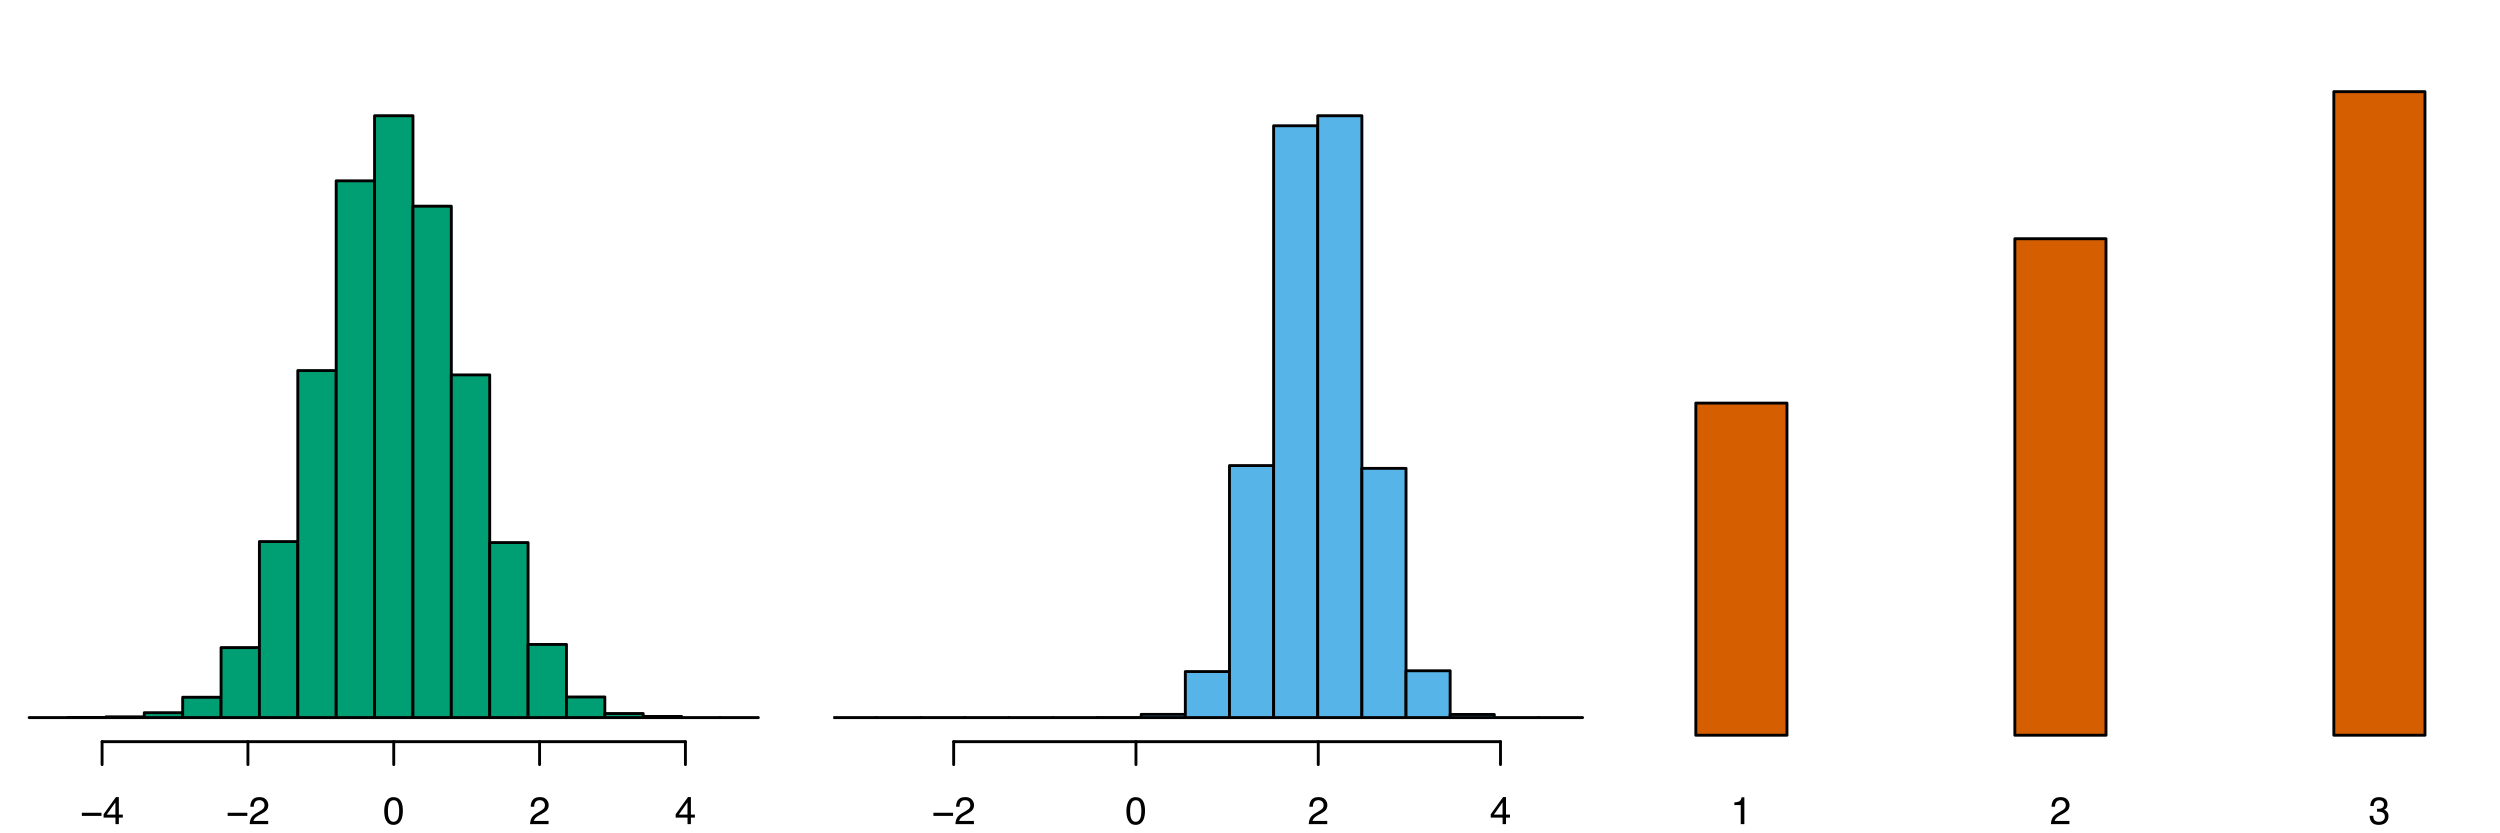 <?xml version="1.0" encoding="UTF-8" standalone="no"?>
<svg
   width="648pt"
   height="216pt"
   viewBox="0 0 648 216"
   version="1.1"
   id="svg69"
   sodipodi:docname="4_10a.svg"
   inkscape:version="1.3.2 (091e20e, 2023-11-25)"
   xmlns:inkscape="http://www.inkscape.org/namespaces/inkscape"
   xmlns:sodipodi="http://sodipodi.sourceforge.net/DTD/sodipodi-0.dtd"
   xmlns:xlink="http://www.w3.org/1999/xlink"
   xmlns="http://www.w3.org/2000/svg"
   xmlns:svg="http://www.w3.org/2000/svg">
  <sodipodi:namedview
     id="namedview69"
     pagecolor="#ffffff"
     bordercolor="#000000"
     borderopacity="0.25"
     inkscape:showpageshadow="2"
     inkscape:pageopacity="0.0"
     inkscape:pagecheckerboard="0"
     inkscape:deskcolor="#d1d1d1"
     inkscape:document-units="pt"
     inkscape:zoom="0.81944444"
     inkscape:cx="431.38983"
     inkscape:cy="144"
     inkscape:window-width="1312"
     inkscape:window-height="449"
     inkscape:window-x="0"
     inkscape:window-y="38"
     inkscape:window-maximized="0"
     inkscape:current-layer="svg69" />
  <defs
     id="defs8">
    <g
       id="g6">
      <g
         id="glyph-0-0">
        <path
           d="M 5.547 -2.953 L 5.547 -2.141 L 0.453 -2.141 L 0.453 -2.953 Z M 5.547 -2.953 "
           id="path1" />
      </g>
      <g
         id="glyph-0-1">
        <path
           d="M 3.312 -2.469 L 3.312 -5.641 L 1.062 -2.469 Z M 3.328 0 L 3.328 -1.703 L 0.25 -1.703 L 0.25 -2.562 L 3.453 -7.016 L 4.203 -7.016 L 4.203 -2.469 L 5.234 -2.469 L 5.234 -1.703 L 4.203 -1.703 L 4.203 0 Z M 3.328 0 "
           id="path2" />
      </g>
      <g
         id="glyph-0-2">
        <path
           d="M 0.312 0 C 0.344 -0.602 0.469 -1.125 0.688 -1.562 C 0.906 -2.008 1.328 -2.414 1.953 -2.781 L 2.891 -3.328 C 3.305 -3.578 3.602 -3.785 3.781 -3.953 C 4.039 -4.223 4.172 -4.535 4.172 -4.891 C 4.172 -5.297 4.047 -5.617 3.797 -5.859 C 3.555 -6.098 3.234 -6.219 2.828 -6.219 C 2.223 -6.219 1.805 -5.988 1.578 -5.531 C 1.453 -5.281 1.383 -4.941 1.375 -4.516 L 0.484 -4.516 C 0.492 -5.117 0.609 -5.613 0.828 -6 C 1.203 -6.676 1.875 -7.016 2.844 -7.016 C 3.633 -7.016 4.211 -6.797 4.578 -6.359 C 4.953 -5.93 5.141 -5.453 5.141 -4.922 C 5.141 -4.359 4.945 -3.879 4.562 -3.484 C 4.332 -3.254 3.922 -2.973 3.328 -2.641 L 2.656 -2.281 C 2.344 -2.102 2.094 -1.93 1.906 -1.766 C 1.582 -1.484 1.379 -1.172 1.297 -0.828 L 5.109 -0.828 L 5.109 0 Z M 0.312 0 "
           id="path3" />
      </g>
      <g
         id="glyph-0-3">
        <path
           d="M 2.703 -7 C 3.609 -7 4.266 -6.625 4.672 -5.875 C 4.984 -5.301 5.141 -4.508 5.141 -3.5 C 5.141 -2.551 5 -1.766 4.719 -1.141 C 4.301 -0.254 3.629 0.188 2.703 0.188 C 1.859 0.188 1.234 -0.176 0.828 -0.906 C 0.484 -1.508 0.312 -2.328 0.312 -3.359 C 0.312 -4.148 0.414 -4.832 0.625 -5.406 C 1.008 -6.469 1.703 -7 2.703 -7 Z M 2.703 -0.609 C 3.148 -0.609 3.508 -0.812 3.781 -1.219 C 4.051 -1.625 4.188 -2.375 4.188 -3.469 C 4.188 -4.258 4.086 -4.91 3.891 -5.422 C 3.703 -5.941 3.328 -6.203 2.766 -6.203 C 2.242 -6.203 1.863 -5.957 1.625 -5.469 C 1.383 -4.977 1.266 -4.266 1.266 -3.328 C 1.266 -2.609 1.344 -2.035 1.5 -1.609 C 1.727 -0.941 2.129 -0.609 2.703 -0.609 Z M 2.703 -0.609 "
           id="path4" />
      </g>
      <g
         id="glyph-0-4">
        <path
           d="M 0.953 -4.953 L 0.953 -5.625 C 1.586 -5.688 2.031 -5.789 2.281 -5.938 C 2.531 -6.082 2.719 -6.426 2.844 -6.969 L 3.547 -6.969 L 3.547 0 L 2.609 0 L 2.609 -4.953 Z M 0.953 -4.953 "
           id="path5" />
      </g>
      <g
         id="glyph-0-5">
        <path
           d="M 2.594 0.188 C 1.77 0.188 1.172 -0.035 0.797 -0.484 C 0.422 -0.941 0.234 -1.5 0.234 -2.156 L 1.156 -2.156 C 1.195 -1.695 1.281 -1.363 1.406 -1.156 C 1.633 -0.789 2.047 -0.609 2.641 -0.609 C 3.109 -0.609 3.484 -0.734 3.766 -0.984 C 4.047 -1.234 4.188 -1.551 4.188 -1.938 C 4.188 -2.414 4.035 -2.75 3.734 -2.938 C 3.441 -3.133 3.035 -3.234 2.516 -3.234 C 2.453 -3.234 2.391 -3.234 2.328 -3.234 C 2.266 -3.234 2.207 -3.234 2.156 -3.234 L 2.156 -4 C 2.238 -3.988 2.312 -3.984 2.375 -3.984 C 2.438 -3.984 2.504 -3.984 2.578 -3.984 C 2.91 -3.984 3.18 -4.035 3.391 -4.141 C 3.766 -4.316 3.953 -4.641 3.953 -5.109 C 3.953 -5.461 3.828 -5.734 3.578 -5.922 C 3.328 -6.109 3.035 -6.203 2.703 -6.203 C 2.117 -6.203 1.719 -6.004 1.5 -5.609 C 1.375 -5.398 1.301 -5.098 1.281 -4.703 L 0.422 -4.703 C 0.422 -5.223 0.523 -5.664 0.734 -6.031 C 1.086 -6.676 1.719 -7 2.625 -7 C 3.332 -7 3.879 -6.836 4.266 -6.516 C 4.66 -6.203 4.859 -5.742 4.859 -5.141 C 4.859 -4.711 4.742 -4.367 4.516 -4.109 C 4.367 -3.941 4.18 -3.812 3.953 -3.719 C 4.316 -3.613 4.602 -3.414 4.812 -3.125 C 5.02 -2.844 5.125 -2.492 5.125 -2.078 C 5.125 -1.398 4.906 -0.852 4.469 -0.438 C 4.031 -0.02 3.406 0.188 2.594 0.188 Z M 2.594 0.188 "
           id="path6" />
      </g>
    </g>
    <clipPath
       id="clip-0">
      <path
         clip-rule="nonzero"
         d="M 216 185 L 217 185 L 217 187 L 216 187 Z M 216 185 "
         id="path7" />
    </clipPath>
    <clipPath
       id="clip-1">
      <path
         clip-rule="nonzero"
         d="M 216 185 L 228 185 L 228 187 L 216 187 Z M 216 185 "
         id="path8" />
    </clipPath>
  </defs>
  <path
     fill="none"
     stroke-width="0.75"
     stroke-linecap="round"
     stroke-linejoin="round"
     stroke="rgb(0%, 0%, 0%)"
     stroke-opacity="1"
     stroke-miterlimit="10"
     d="M 26.461 23.762 L 177.66 23.762 "
     transform="matrix(1, 0, 0, -1, 0, 216)"
     id="path9" />
  <path
     fill="none"
     stroke-width="0.75"
     stroke-linecap="round"
     stroke-linejoin="round"
     stroke="rgb(0%, 0%, 0%)"
     stroke-opacity="1"
     stroke-miterlimit="10"
     d="M 26.461 23.762 L 26.461 17.82 "
     transform="matrix(1, 0, 0, -1, 0, 216)"
     id="path10" />
  <path
     fill="none"
     stroke-width="0.75"
     stroke-linecap="round"
     stroke-linejoin="round"
     stroke="rgb(0%, 0%, 0%)"
     stroke-opacity="1"
     stroke-miterlimit="10"
     d="M 64.262 23.762 L 64.262 17.82 "
     transform="matrix(1, 0, 0, -1, 0, 216)"
     id="path11" />
  <path
     fill="none"
     stroke-width="0.75"
     stroke-linecap="round"
     stroke-linejoin="round"
     stroke="rgb(0%, 0%, 0%)"
     stroke-opacity="1"
     stroke-miterlimit="10"
     d="M 102.059 23.762 L 102.059 17.82 "
     transform="matrix(1, 0, 0, -1, 0, 216)"
     id="path12" />
  <path
     fill="none"
     stroke-width="0.75"
     stroke-linecap="round"
     stroke-linejoin="round"
     stroke="rgb(0%, 0%, 0%)"
     stroke-opacity="1"
     stroke-miterlimit="10"
     d="M 139.859 23.762 L 139.859 17.82 "
     transform="matrix(1, 0, 0, -1, 0, 216)"
     id="path13" />
  <path
     fill="none"
     stroke-width="0.75"
     stroke-linecap="round"
     stroke-linejoin="round"
     stroke="rgb(0%, 0%, 0%)"
     stroke-opacity="1"
     stroke-miterlimit="10"
     d="M 177.66 23.762 L 177.66 17.82 "
     transform="matrix(1, 0, 0, -1, 0, 216)"
     id="path14" />
  <g
     fill="rgb(0%, 0%, 0%)"
     fill-opacity="1"
     id="g15">
    <use
       xlink:href="#glyph-0-0"
       x="20.76"
       y="213.62"
       id="use14" />
    <use
       xlink:href="#glyph-0-1"
       x="26.6"
       y="213.62"
       id="use15" />
  </g>
  <g
     fill="rgb(0%, 0%, 0%)"
     fill-opacity="1"
     id="g17">
    <use
       xlink:href="#glyph-0-0"
       x="58.56"
       y="213.62"
       id="use16" />
    <use
       xlink:href="#glyph-0-2"
       x="64.4"
       y="213.62"
       id="use17" />
  </g>
  <g
     fill="rgb(0%, 0%, 0%)"
     fill-opacity="1"
     id="g18">
    <use
       xlink:href="#glyph-0-3"
       x="99.28"
       y="213.62"
       id="use18" />
  </g>
  <g
     fill="rgb(0%, 0%, 0%)"
     fill-opacity="1"
     id="g19">
    <use
       xlink:href="#glyph-0-2"
       x="137.08"
       y="213.62"
       id="use19" />
  </g>
  <g
     fill="rgb(0%, 0%, 0%)"
     fill-opacity="1"
     id="g20">
    <use
       xlink:href="#glyph-0-1"
       x="174.88"
       y="213.62"
       id="use20" />
  </g>
  <path
     fill="none"
     stroke-width="0.75"
     stroke-linecap="round"
     stroke-linejoin="round"
     stroke="rgb(0%, 0%, 0%)"
     stroke-opacity="1"
     stroke-miterlimit="10"
     d="M 7.559 30 L 17.512 30 Z M 7.559 30 "
     transform="matrix(1, 0, 0, -1, 0, 216)"
     id="path20" />
  <path
     fill-rule="nonzero"
     fill="rgb(0%, 61.961%, 45.097%)"
     fill-opacity="1"
     stroke-width="0.75"
     stroke-linecap="round"
     stroke-linejoin="round"
     stroke="rgb(0%, 0%, 0%)"
     stroke-opacity="1"
     stroke-miterlimit="10"
     d="M 17.512 30 L 27.461 30 L 27.461 30.039 L 17.512 30.039 Z M 17.512 30 "
     transform="matrix(1, 0, 0, -1, 0, 216)"
     id="path21" />
  <path
     fill-rule="nonzero"
     fill="rgb(0%, 61.961%, 45.097%)"
     fill-opacity="1"
     stroke-width="0.75"
     stroke-linecap="round"
     stroke-linejoin="round"
     stroke="rgb(0%, 0%, 0%)"
     stroke-opacity="1"
     stroke-miterlimit="10"
     d="M 27.449 30 L 37.398 30 L 37.398 30.191 L 27.449 30.191 Z M 27.449 30 "
     transform="matrix(1, 0, 0, -1, 0, 216)"
     id="path22" />
  <path
     fill-rule="nonzero"
     fill="rgb(0%, 61.961%, 45.097%)"
     fill-opacity="1"
     stroke-width="0.75"
     stroke-linecap="round"
     stroke-linejoin="round"
     stroke="rgb(0%, 0%, 0%)"
     stroke-opacity="1"
     stroke-miterlimit="10"
     d="M 37.398 30 L 47.352 30 L 47.352 31.27 L 37.398 31.27 Z M 37.398 30 "
     transform="matrix(1, 0, 0, -1, 0, 216)"
     id="path23" />
  <path
     fill-rule="nonzero"
     fill="rgb(0%, 61.961%, 45.097%)"
     fill-opacity="1"
     stroke-width="0.75"
     stroke-linecap="round"
     stroke-linejoin="round"
     stroke="rgb(0%, 0%, 0%)"
     stroke-opacity="1"
     stroke-miterlimit="10"
     d="M 47.352 30 L 57.301 30 L 57.301 35.27 L 47.352 35.27 Z M 47.352 30 "
     transform="matrix(1, 0, 0, -1, 0, 216)"
     id="path24" />
  <path
     fill-rule="nonzero"
     fill="rgb(0%, 61.961%, 45.097%)"
     fill-opacity="1"
     stroke-width="0.75"
     stroke-linecap="round"
     stroke-linejoin="round"
     stroke="rgb(0%, 0%, 0%)"
     stroke-opacity="1"
     stroke-miterlimit="10"
     d="M 57.301 30 L 67.25 30 L 67.25 48.141 L 57.301 48.141 Z M 57.301 30 "
     transform="matrix(1, 0, 0, -1, 0, 216)"
     id="path25" />
  <path
     fill-rule="nonzero"
     fill="rgb(0%, 61.961%, 45.097%)"
     fill-opacity="1"
     stroke-width="0.75"
     stroke-linecap="round"
     stroke-linejoin="round"
     stroke="rgb(0%, 0%, 0%)"
     stroke-opacity="1"
     stroke-miterlimit="10"
     d="M 67.238 30 L 77.191 30 L 77.191 75.629 L 67.238 75.629 Z M 67.238 30 "
     transform="matrix(1, 0, 0, -1, 0, 216)"
     id="path26" />
  <path
     fill-rule="nonzero"
     fill="rgb(0%, 61.961%, 45.097%)"
     fill-opacity="1"
     stroke-width="0.75"
     stroke-linecap="round"
     stroke-linejoin="round"
     stroke="rgb(0%, 0%, 0%)"
     stroke-opacity="1"
     stroke-miterlimit="10"
     d="M 77.191 30 L 87.141 30 L 87.141 119.949 L 77.191 119.949 Z M 77.191 30 "
     transform="matrix(1, 0, 0, -1, 0, 216)"
     id="path27" />
  <path
     fill-rule="nonzero"
     fill="rgb(0%, 61.961%, 45.097%)"
     fill-opacity="1"
     stroke-width="0.75"
     stroke-linecap="round"
     stroke-linejoin="round"
     stroke="rgb(0%, 0%, 0%)"
     stroke-opacity="1"
     stroke-miterlimit="10"
     d="M 87.141 30 L 97.09 30 L 97.09 169.129 L 87.141 169.129 Z M 87.141 30 "
     transform="matrix(1, 0, 0, -1, 0, 216)"
     id="path28" />
  <path
     fill-rule="nonzero"
     fill="rgb(0%, 61.961%, 45.097%)"
     fill-opacity="1"
     stroke-width="0.75"
     stroke-linecap="round"
     stroke-linejoin="round"
     stroke="rgb(0%, 0%, 0%)"
     stroke-opacity="1"
     stroke-miterlimit="10"
     d="M 97.09 30 L 107.039 30 L 107.039 186 L 97.09 186 Z M 97.09 30 "
     transform="matrix(1, 0, 0, -1, 0, 216)"
     id="path29" />
  <path
     fill-rule="nonzero"
     fill="rgb(0%, 61.961%, 45.097%)"
     fill-opacity="1"
     stroke-width="0.75"
     stroke-linecap="round"
     stroke-linejoin="round"
     stroke="rgb(0%, 0%, 0%)"
     stroke-opacity="1"
     stroke-miterlimit="10"
     d="M 107.031 30 L 116.98 30 L 116.98 162.551 L 107.031 162.551 Z M 107.031 30 "
     transform="matrix(1, 0, 0, -1, 0, 216)"
     id="path30" />
  <path
     fill-rule="nonzero"
     fill="rgb(0%, 61.961%, 45.097%)"
     fill-opacity="1"
     stroke-width="0.75"
     stroke-linecap="round"
     stroke-linejoin="round"
     stroke="rgb(0%, 0%, 0%)"
     stroke-opacity="1"
     stroke-miterlimit="10"
     d="M 116.98 30 L 126.93 30 L 126.93 118.828 L 116.98 118.828 Z M 116.98 30 "
     transform="matrix(1, 0, 0, -1, 0, 216)"
     id="path31" />
  <path
     fill-rule="nonzero"
     fill="rgb(0%, 61.961%, 45.097%)"
     fill-opacity="1"
     stroke-width="0.75"
     stroke-linecap="round"
     stroke-linejoin="round"
     stroke="rgb(0%, 0%, 0%)"
     stroke-opacity="1"
     stroke-miterlimit="10"
     d="M 126.93 30 L 136.879 30 L 136.879 75.371 L 126.93 75.371 Z M 126.93 30 "
     transform="matrix(1, 0, 0, -1, 0, 216)"
     id="path32" />
  <path
     fill-rule="nonzero"
     fill="rgb(0%, 61.961%, 45.097%)"
     fill-opacity="1"
     stroke-width="0.75"
     stroke-linecap="round"
     stroke-linejoin="round"
     stroke="rgb(0%, 0%, 0%)"
     stroke-opacity="1"
     stroke-miterlimit="10"
     d="M 136.879 30 L 146.828 30 L 146.828 48.961 L 136.879 48.961 Z M 136.879 30 "
     transform="matrix(1, 0, 0, -1, 0, 216)"
     id="path33" />
  <path
     fill-rule="nonzero"
     fill="rgb(0%, 61.961%, 45.097%)"
     fill-opacity="1"
     stroke-width="0.75"
     stroke-linecap="round"
     stroke-linejoin="round"
     stroke="rgb(0%, 0%, 0%)"
     stroke-opacity="1"
     stroke-miterlimit="10"
     d="M 146.82 30 L 156.77 30 L 156.77 35.352 L 146.82 35.352 Z M 146.82 30 "
     transform="matrix(1, 0, 0, -1, 0, 216)"
     id="path34" />
  <path
     fill-rule="nonzero"
     fill="rgb(0%, 61.961%, 45.097%)"
     fill-opacity="1"
     stroke-width="0.75"
     stroke-linecap="round"
     stroke-linejoin="round"
     stroke="rgb(0%, 0%, 0%)"
     stroke-opacity="1"
     stroke-miterlimit="10"
     d="M 156.77 30 L 166.719 30 L 166.719 31.051 L 156.77 31.051 Z M 156.77 30 "
     transform="matrix(1, 0, 0, -1, 0, 216)"
     id="path35" />
  <path
     fill-rule="nonzero"
     fill="rgb(0%, 61.961%, 45.097%)"
     fill-opacity="1"
     stroke-width="0.75"
     stroke-linecap="round"
     stroke-linejoin="round"
     stroke="rgb(0%, 0%, 0%)"
     stroke-opacity="1"
     stroke-miterlimit="10"
     d="M 166.719 30 L 176.672 30 L 176.672 30.301 L 166.719 30.301 Z M 166.719 30 "
     transform="matrix(1, 0, 0, -1, 0, 216)"
     id="path36" />
  <path
     fill="none"
     stroke-width="0.75"
     stroke-linecap="round"
     stroke-linejoin="round"
     stroke="rgb(0%, 0%, 0%)"
     stroke-opacity="1"
     stroke-miterlimit="10"
     d="M 176.672 30 L 186.621 30 Z M 176.672 30 "
     transform="matrix(1, 0, 0, -1, 0, 216)"
     id="path37" />
  <path
     fill="none"
     stroke-width="0.75"
     stroke-linecap="round"
     stroke-linejoin="round"
     stroke="rgb(0%, 0%, 0%)"
     stroke-opacity="1"
     stroke-miterlimit="10"
     d="M 186.609 30 L 196.559 30 Z M 186.609 30 "
     transform="matrix(1, 0, 0, -1, 0, 216)"
     id="path38" />
  <path
     fill="none"
     stroke-width="0.75"
     stroke-linecap="round"
     stroke-linejoin="round"
     stroke="rgb(0%, 0%, 0%)"
     stroke-opacity="1"
     stroke-miterlimit="10"
     d="M 247.191 23.762 L 388.93 23.762 "
     transform="matrix(1, 0, 0, -1, 0, 216)"
     id="path39" />
  <path
     fill="none"
     stroke-width="0.75"
     stroke-linecap="round"
     stroke-linejoin="round"
     stroke="rgb(0%, 0%, 0%)"
     stroke-opacity="1"
     stroke-miterlimit="10"
     d="M 247.191 23.762 L 247.191 17.82 "
     transform="matrix(1, 0, 0, -1, 0, 216)"
     id="path40" />
  <path
     fill="none"
     stroke-width="0.75"
     stroke-linecap="round"
     stroke-linejoin="round"
     stroke="rgb(0%, 0%, 0%)"
     stroke-opacity="1"
     stroke-miterlimit="10"
     d="M 294.441 23.762 L 294.441 17.82 "
     transform="matrix(1, 0, 0, -1, 0, 216)"
     id="path41" />
  <path
     fill="none"
     stroke-width="0.75"
     stroke-linecap="round"
     stroke-linejoin="round"
     stroke="rgb(0%, 0%, 0%)"
     stroke-opacity="1"
     stroke-miterlimit="10"
     d="M 341.691 23.762 L 341.691 17.82 "
     transform="matrix(1, 0, 0, -1, 0, 216)"
     id="path42" />
  <path
     fill="none"
     stroke-width="0.75"
     stroke-linecap="round"
     stroke-linejoin="round"
     stroke="rgb(0%, 0%, 0%)"
     stroke-opacity="1"
     stroke-miterlimit="10"
     d="M 388.93 23.762 L 388.93 17.82 "
     transform="matrix(1, 0, 0, -1, 0, 216)"
     id="path43" />
  <g
     fill="rgb(0%, 0%, 0%)"
     fill-opacity="1"
     id="g44">
    <use
       xlink:href="#glyph-0-0"
       x="241.49"
       y="213.62"
       id="use43" />
    <use
       xlink:href="#glyph-0-2"
       x="247.33"
       y="213.62"
       id="use44" />
  </g>
  <g
     fill="rgb(0%, 0%, 0%)"
     fill-opacity="1"
     id="g45">
    <use
       xlink:href="#glyph-0-3"
       x="291.65"
       y="213.62"
       id="use45" />
  </g>
  <g
     fill="rgb(0%, 0%, 0%)"
     fill-opacity="1"
     id="g46">
    <use
       xlink:href="#glyph-0-2"
       x="338.91"
       y="213.62"
       id="use46" />
  </g>
  <g
     fill="rgb(0%, 0%, 0%)"
     fill-opacity="1"
     id="g47">
    <use
       xlink:href="#glyph-0-1"
       x="386.15"
       y="213.62"
       id="use47" />
  </g>
  <g
     clip-path="url(#clip-0)"
     id="g48">
    <path
       fill="none"
       stroke-width="0.75"
       stroke-linecap="round"
       stroke-linejoin="round"
       stroke="rgb(0%, 0%, 0%)"
       stroke-opacity="1"
       stroke-miterlimit="10"
       d="M 204.289 30 L 215.73 30 Z M 204.289 30 "
       transform="matrix(1, 0, 0, -1, 0, 216)"
       id="path47" />
  </g>
  <g
     clip-path="url(#clip-1)"
     id="g49">
    <path
       fill="none"
       stroke-width="0.75"
       stroke-linecap="round"
       stroke-linejoin="round"
       stroke="rgb(0%, 0%, 0%)"
       stroke-opacity="1"
       stroke-miterlimit="10"
       d="M 215.73 30 L 227.172 30 Z M 215.73 30 "
       transform="matrix(1, 0, 0, -1, 0, 216)"
       id="path48" />
  </g>
  <path
     fill="none"
     stroke-width="0.75"
     stroke-linecap="round"
     stroke-linejoin="round"
     stroke="rgb(0%, 0%, 0%)"
     stroke-opacity="1"
     stroke-miterlimit="10"
     d="M 227.172 30 L 238.609 30 Z M 227.172 30 "
     transform="matrix(1, 0, 0, -1, 0, 216)"
     id="path49" />
  <path
     fill="none"
     stroke-width="0.75"
     stroke-linecap="round"
     stroke-linejoin="round"
     stroke="rgb(0%, 0%, 0%)"
     stroke-opacity="1"
     stroke-miterlimit="10"
     d="M 238.609 30 L 250.051 30 Z M 238.609 30 "
     transform="matrix(1, 0, 0, -1, 0, 216)"
     id="path50" />
  <path
     fill="none"
     stroke-width="0.75"
     stroke-linecap="round"
     stroke-linejoin="round"
     stroke="rgb(0%, 0%, 0%)"
     stroke-opacity="1"
     stroke-miterlimit="10"
     d="M 250.039 30 L 261.48 30 Z M 250.039 30 "
     transform="matrix(1, 0, 0, -1, 0, 216)"
     id="path51" />
  <path
     fill="none"
     stroke-width="0.75"
     stroke-linecap="round"
     stroke-linejoin="round"
     stroke="rgb(0%, 0%, 0%)"
     stroke-opacity="1"
     stroke-miterlimit="10"
     d="M 261.48 30 L 272.922 30 Z M 261.48 30 "
     transform="matrix(1, 0, 0, -1, 0, 216)"
     id="path52" />
  <path
     fill="none"
     stroke-width="0.75"
     stroke-linecap="round"
     stroke-linejoin="round"
     stroke="rgb(0%, 0%, 0%)"
     stroke-opacity="1"
     stroke-miterlimit="10"
     d="M 272.922 30 L 284.359 30 Z M 272.922 30 "
     transform="matrix(1, 0, 0, -1, 0, 216)"
     id="path53" />
  <path
     fill-rule="nonzero"
     fill="rgb(33.725%, 70.589%, 91.373%)"
     fill-opacity="1"
     stroke-width="0.75"
     stroke-linecap="round"
     stroke-linejoin="round"
     stroke="rgb(0%, 0%, 0%)"
     stroke-opacity="1"
     stroke-miterlimit="10"
     d="M 284.359 30 L 295.801 30 L 295.801 30.02 L 284.359 30.02 Z M 284.359 30 "
     transform="matrix(1, 0, 0, -1, 0, 216)"
     id="path54" />
  <path
     fill-rule="nonzero"
     fill="rgb(33.725%, 70.589%, 91.373%)"
     fill-opacity="1"
     stroke-width="0.75"
     stroke-linecap="round"
     stroke-linejoin="round"
     stroke="rgb(0%, 0%, 0%)"
     stroke-opacity="1"
     stroke-miterlimit="10"
     d="M 295.801 30 L 307.238 30 L 307.238 30.84 L 295.801 30.84 Z M 295.801 30 "
     transform="matrix(1, 0, 0, -1, 0, 216)"
     id="path55" />
  <path
     fill-rule="nonzero"
     fill="rgb(33.725%, 70.589%, 91.373%)"
     fill-opacity="1"
     stroke-width="0.75"
     stroke-linecap="round"
     stroke-linejoin="round"
     stroke="rgb(0%, 0%, 0%)"
     stroke-opacity="1"
     stroke-miterlimit="10"
     d="M 307.238 30 L 318.68 30 L 318.68 41.93 L 307.238 41.93 Z M 307.238 30 "
     transform="matrix(1, 0, 0, -1, 0, 216)"
     id="path56" />
  <path
     fill-rule="nonzero"
     fill="rgb(33.725%, 70.589%, 91.373%)"
     fill-opacity="1"
     stroke-width="0.75"
     stroke-linecap="round"
     stroke-linejoin="round"
     stroke="rgb(0%, 0%, 0%)"
     stroke-opacity="1"
     stroke-miterlimit="10"
     d="M 318.68 30 L 330.121 30 L 330.121 95.32 L 318.68 95.32 Z M 318.68 30 "
     transform="matrix(1, 0, 0, -1, 0, 216)"
     id="path57" />
  <path
     fill-rule="nonzero"
     fill="rgb(33.725%, 70.589%, 91.373%)"
     fill-opacity="1"
     stroke-width="0.75"
     stroke-linecap="round"
     stroke-linejoin="round"
     stroke="rgb(0%, 0%, 0%)"
     stroke-opacity="1"
     stroke-miterlimit="10"
     d="M 330.121 30 L 341.559 30 L 341.559 183.398 L 330.121 183.398 Z M 330.121 30 "
     transform="matrix(1, 0, 0, -1, 0, 216)"
     id="path58" />
  <path
     fill-rule="nonzero"
     fill="rgb(33.725%, 70.589%, 91.373%)"
     fill-opacity="1"
     stroke-width="0.75"
     stroke-linecap="round"
     stroke-linejoin="round"
     stroke="rgb(0%, 0%, 0%)"
     stroke-opacity="1"
     stroke-miterlimit="10"
     d="M 341.559 30 L 353 30 L 353 186 L 341.559 186 Z M 341.559 30 "
     transform="matrix(1, 0, 0, -1, 0, 216)"
     id="path59" />
  <path
     fill-rule="nonzero"
     fill="rgb(33.725%, 70.589%, 91.373%)"
     fill-opacity="1"
     stroke-width="0.75"
     stroke-linecap="round"
     stroke-linejoin="round"
     stroke="rgb(0%, 0%, 0%)"
     stroke-opacity="1"
     stroke-miterlimit="10"
     d="M 353 30 L 364.441 30 L 364.441 94.602 L 353 94.602 Z M 353 30 "
     transform="matrix(1, 0, 0, -1, 0, 216)"
     id="path60" />
  <path
     fill-rule="nonzero"
     fill="rgb(33.725%, 70.589%, 91.373%)"
     fill-opacity="1"
     stroke-width="0.75"
     stroke-linecap="round"
     stroke-linejoin="round"
     stroke="rgb(0%, 0%, 0%)"
     stroke-opacity="1"
     stroke-miterlimit="10"
     d="M 364.441 30 L 375.879 30 L 375.879 42.141 L 364.441 42.141 Z M 364.441 30 "
     transform="matrix(1, 0, 0, -1, 0, 216)"
     id="path61" />
  <path
     fill-rule="nonzero"
     fill="rgb(33.725%, 70.589%, 91.373%)"
     fill-opacity="1"
     stroke-width="0.75"
     stroke-linecap="round"
     stroke-linejoin="round"
     stroke="rgb(0%, 0%, 0%)"
     stroke-opacity="1"
     stroke-miterlimit="10"
     d="M 375.879 30 L 387.32 30 L 387.32 30.809 L 375.879 30.809 Z M 375.879 30 "
     transform="matrix(1, 0, 0, -1, 0, 216)"
     id="path62" />
  <path
     fill="none"
     stroke-width="0.75"
     stroke-linecap="round"
     stroke-linejoin="round"
     stroke="rgb(0%, 0%, 0%)"
     stroke-opacity="1"
     stroke-miterlimit="10"
     d="M 387.32 30 L 398.762 30 Z M 387.32 30 "
     transform="matrix(1, 0, 0, -1, 0, 216)"
     id="path63" />
  <path
     fill="none"
     stroke-width="0.75"
     stroke-linecap="round"
     stroke-linejoin="round"
     stroke="rgb(0%, 0%, 0%)"
     stroke-opacity="1"
     stroke-miterlimit="10"
     d="M 398.762 30 L 410.199 30 Z M 398.762 30 "
     transform="matrix(1, 0, 0, -1, 0, 216)"
     id="path64" />
  <path
     fill-rule="nonzero"
     fill="rgb(83.53%, 36.862%, 0%)"
     fill-opacity="1"
     stroke-width="0.75"
     stroke-linecap="round"
     stroke-linejoin="round"
     stroke="rgb(0%, 0%, 0%)"
     stroke-opacity="1"
     stroke-miterlimit="10"
     d="M 439.559 25.43 L 463.18 25.43 L 463.18 111.52 L 439.559 111.52 Z M 439.559 25.43 "
     transform="matrix(1, 0, 0, -1, 0, 216)"
     id="path65" />
  <path
     fill-rule="nonzero"
     fill="rgb(83.53%, 36.862%, 0%)"
     fill-opacity="1"
     stroke-width="0.75"
     stroke-linecap="round"
     stroke-linejoin="round"
     stroke="rgb(0%, 0%, 0%)"
     stroke-opacity="1"
     stroke-miterlimit="10"
     d="M 522.25 25.43 L 545.871 25.43 L 545.871 154.121 L 522.25 154.121 Z M 522.25 25.43 "
     transform="matrix(1, 0, 0, -1, 0, 216)"
     id="path66" />
  <path
     fill-rule="nonzero"
     fill="rgb(83.53%, 36.862%, 0%)"
     fill-opacity="1"
     stroke-width="0.75"
     stroke-linecap="round"
     stroke-linejoin="round"
     stroke="rgb(0%, 0%, 0%)"
     stroke-opacity="1"
     stroke-miterlimit="10"
     d="M 604.93 25.43 L 628.551 25.43 L 628.551 192.238 L 604.93 192.238 Z M 604.93 25.43 "
     transform="matrix(1, 0, 0, -1, 0, 216)"
     id="path67" />
  <g
     fill="rgb(0%, 0%, 0%)"
     fill-opacity="1"
     id="g67">
    <use
       xlink:href="#glyph-0-4"
       x="448.59"
       y="213.62"
       id="use67" />
  </g>
  <g
     fill="rgb(0%, 0%, 0%)"
     fill-opacity="1"
     id="g68">
    <use
       xlink:href="#glyph-0-2"
       x="531.28"
       y="213.62"
       id="use68" />
  </g>
  <g
     fill="rgb(0%, 0%, 0%)"
     fill-opacity="1"
     id="g69">
    <use
       xlink:href="#glyph-0-5"
       x="613.97"
       y="213.62"
       id="use69" />
  </g>
</svg>
